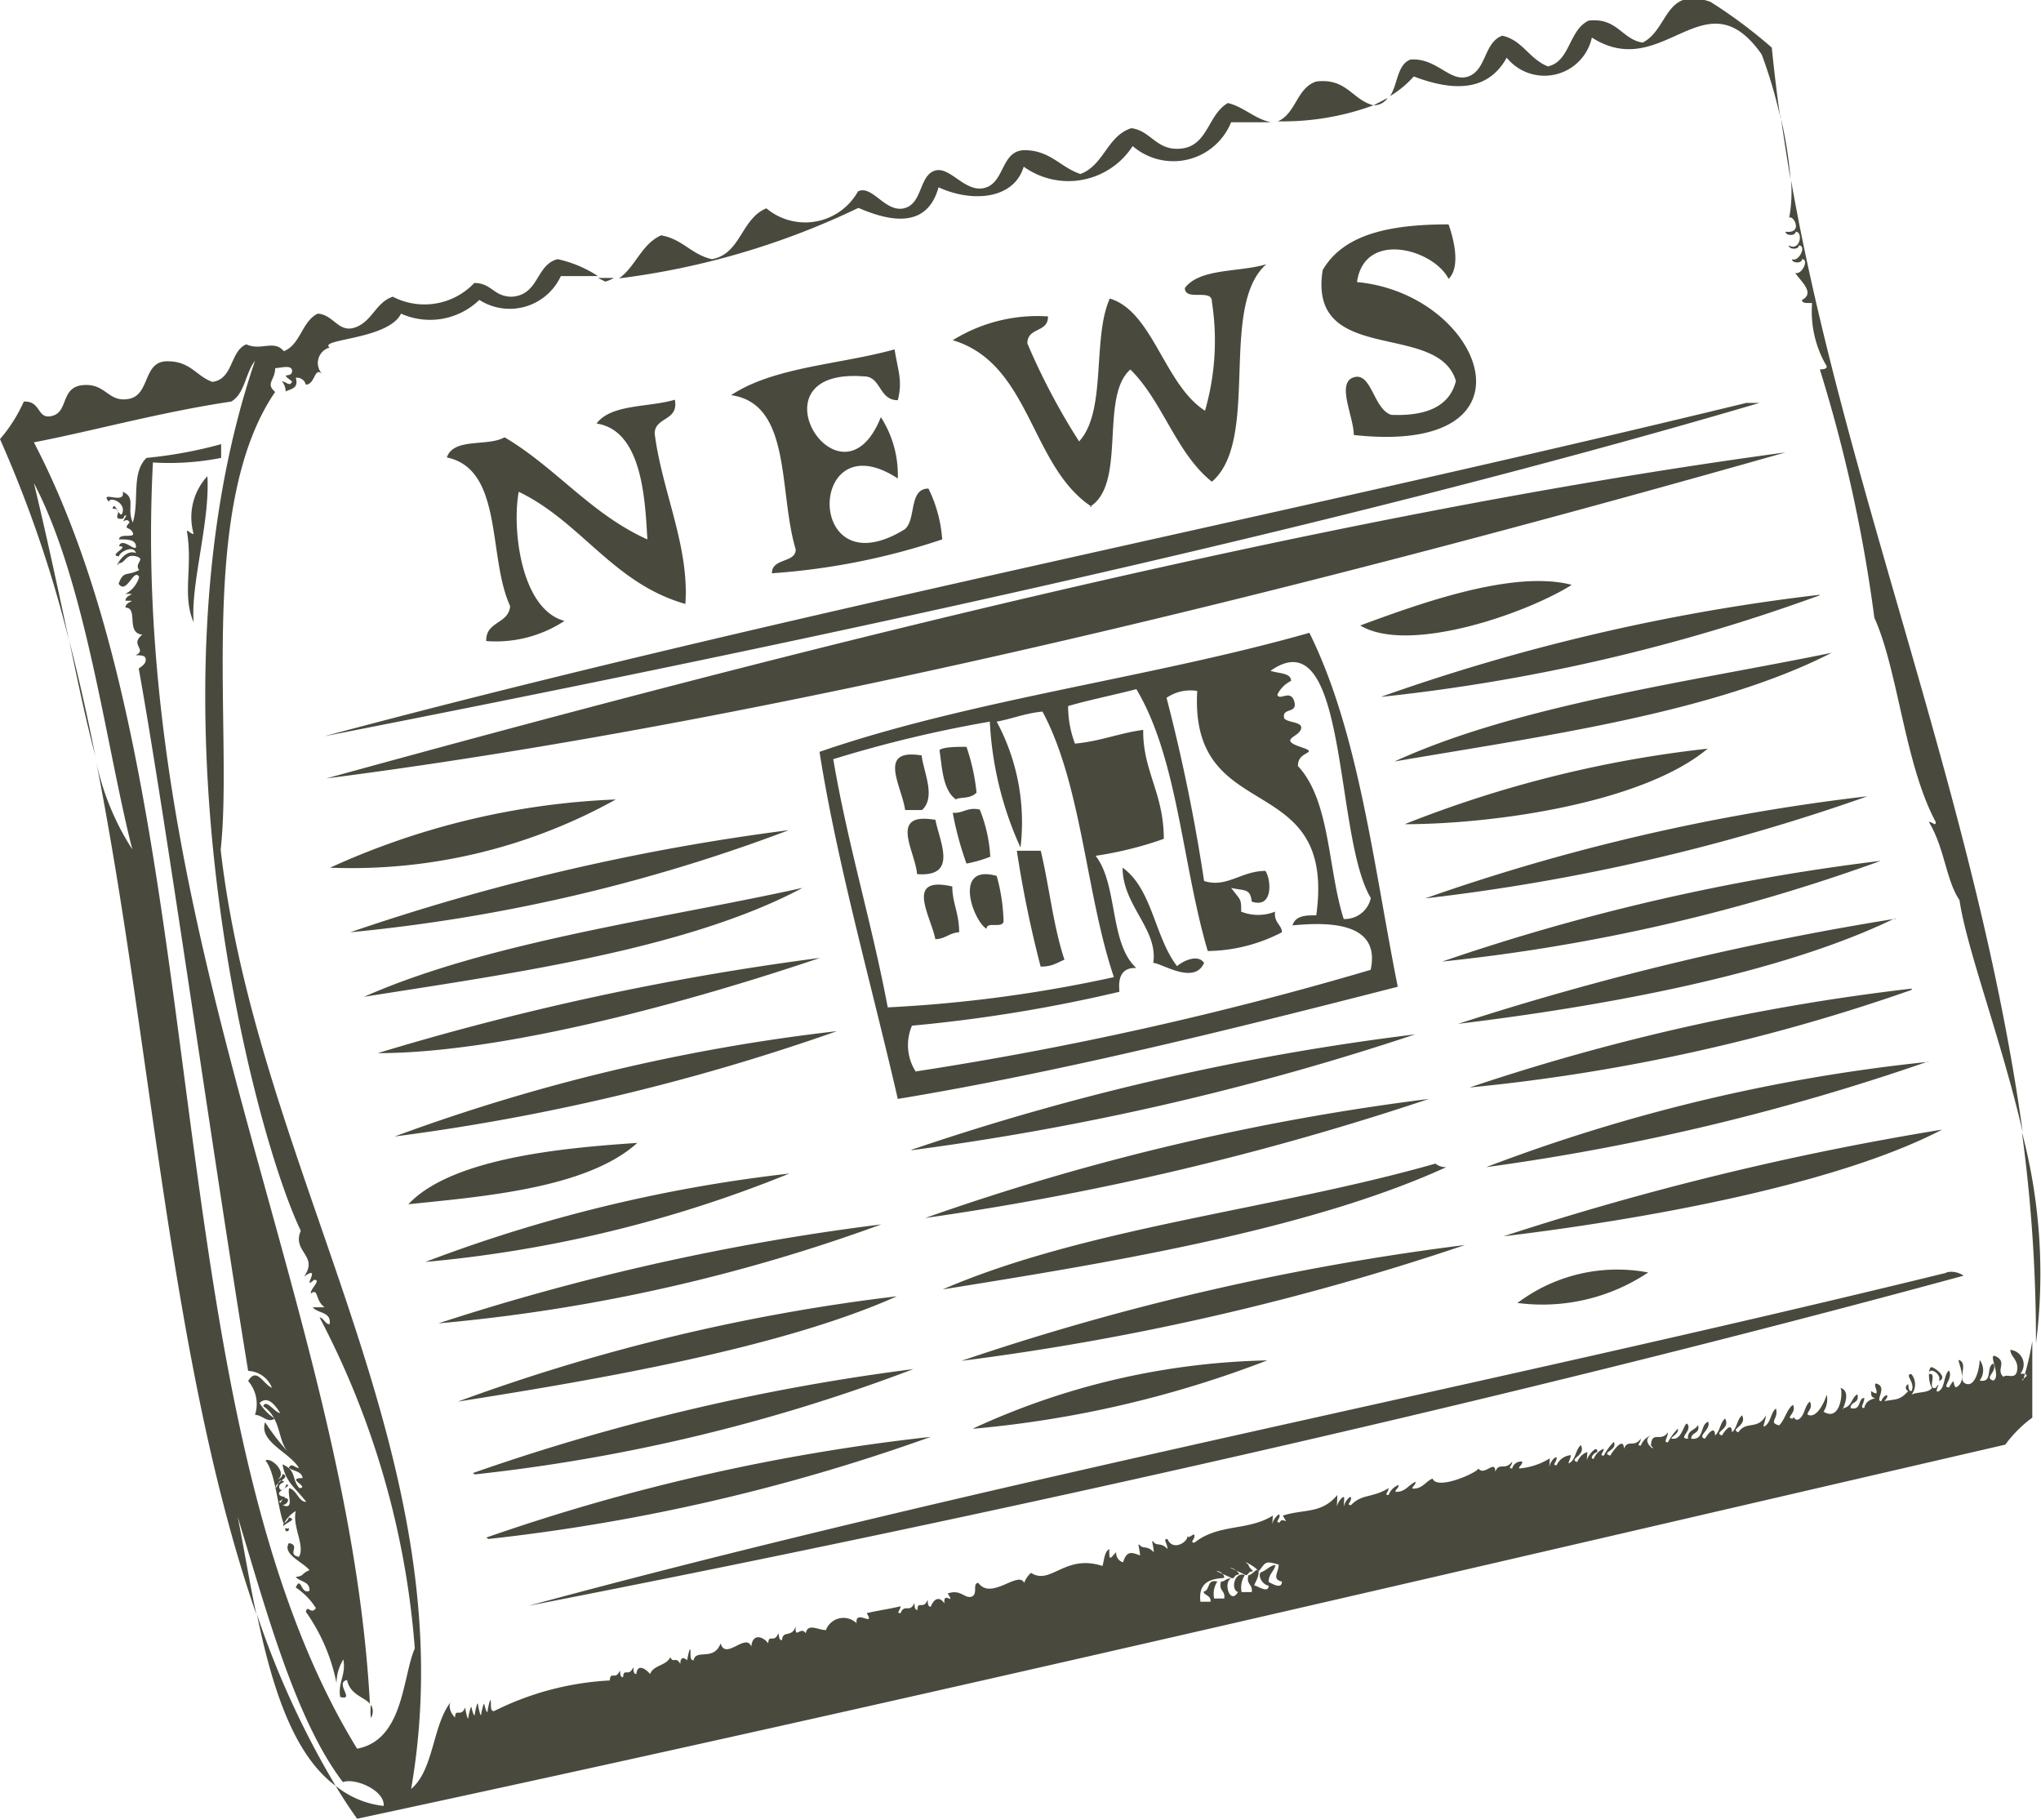 <svg xmlns="http://www.w3.org/2000/svg" viewBox="0 0 44.58 39.75"><defs><style>.cls-1{fill:#494a3d;fill-rule:evenodd;}</style></defs><title>новости</title><g id="Слой_2" data-name="Слой 2"><g id="Layer_1" data-name="Layer 1"><path class="cls-1" d="M31.8,8.32c-.14.57-.67.77-1.41.74-.39-.12-.43-.94-.82-.82s0,.86,0,1.26c4.2.46,2.84-3.08.07-3.34.16-1.14,1.67-.72,2-.07.27-.26.11-.88,0-1.19-1.3,0-2.3.22-2.75,1C28.56,8,31.41,7,31.8,8.32Zm-8,2.75c.82-.49.21-2.41.89-3,.71.7,1,1.83,1.78,2.45,1.07-.91.14-3.83,1.19-4.75-.58.18-1.45.08-1.78.52,0,.3.6,0,.59.3a5.51,5.51,0,0,1-.15,2.38c-.89-.57-1.14-2.17-2.08-2.45-.39.87-.06,2.46-.67,3.12A14.5,14.5,0,0,1,22.44,7.5c0-.36.46-.23.45-.59a3.51,3.51,0,0,0-2.08.52C22.52,7.94,22.5,10.19,23.85,11.07ZM17.38,12c0,.3-.52.18-.52.52a14.91,14.91,0,0,0,3.72-.74,3,3,0,0,0-.3-1.11c-.44,0-.26.68-.52.89-2.19,1.35-2.13-2.41-.15-1.11a2.34,2.34,0,0,0-.37-1.34c-.87,2.19-2.93-1.09-.37-.89.38,0,.32.52.74.52.11-.43,0-.65-.07-1.11-1.18.33-2.64.38-3.57,1C17.3,8.82,17,10.73,17.38,12Zm-6.24,1.26c-.05.37-.53.31-.52.74a2.73,2.73,0,0,0,1.71-.44c-.95-.25-1.15-2-1-2.82,1.37.66,2.06,2,3.64,2.45.09-1.26-.51-2.46-.67-3.72,0-.37.53-.27.44-.74-.57.17-1.39.09-1.71.52,1,.15,1.06,1.67,1.11,2.53-1.23-.55-2-1.57-3.12-2.23-.36.21-1.11,0-1.26.44C11,10.25,10.65,12.16,11.14,13.23Zm27-4.46c-10.28,2.5-21,4.59-31.06,7.28,10.2-2,21.71-4.44,31.35-7.28ZM7.13,17C17.32,15.69,29.07,12.7,39,9.88,28.86,11.25,17.12,14.25,7.13,17Zm27.19-4.23c-1.29-.33-3.36.43-4.61.89C30.76,14.29,33.31,13.41,34.32,12.78Zm5.42.22a43.87,43.87,0,0,0-9.58,2.23A40.32,40.32,0,0,0,39.75,13Zm.3,1.26c-3.06.63-6.88,1.14-9.58,2.38C33.6,16.09,37.42,15.58,40,14.26ZM20.88,17.46c.06-.06.31,0,.45-.15a4.47,4.47,0,0,0-.22-1c-.21,0-.49,0-.59.07C20.58,16.77,20.59,17.25,20.88,17.46ZM37.3,16.35A25.48,25.48,0,0,0,30.68,18C32.62,18,35.88,17.54,37.3,16.35Zm-17.16.15c-1-.17-.44.67-.37,1.19h.37C20.45,17.4,20.17,16.86,20.13,16.49Zm20.65.89a44.59,44.59,0,0,0-9.66,2.23A44.17,44.17,0,0,0,40.79,17.39ZM7.21,18.95a11.88,11.88,0,0,0,6.24-1.49A16.59,16.59,0,0,0,7.21,18.95ZM21.4,17.68c-.28-.06-.36.09-.59.07a7,7,0,0,0,.3,1.11,2.82,2.82,0,0,0,.52-.15A3.22,3.22,0,0,0,21.4,17.68Zm-1,.22c-1-.16-.4.71-.37,1.19C20.93,19.16,20.53,18.4,20.43,17.9ZM7.65,20.36a37,37,0,0,0,9.58-2.23A48.6,48.6,0,0,0,7.65,20.36Zm15.08-1.78h-.52a24.64,24.64,0,0,0,.52,2.53c.27,0,.36-.09.52-.15C23,20.2,22.92,19.36,22.73,18.57Zm18.35.22A46.86,46.86,0,0,0,31.5,21,40.29,40.29,0,0,0,41.08,18.8ZM25.71,21.1c-.49-.63-.54-1.69-1.19-2.15,0,.83.78,1.34.67,2.08.18,0,.89.49,1.11,0C26.16,20.82,25.82,21,25.71,21.1Zm-4.16-.82c0-.16.33,0,.37-.15a4,4,0,0,0-.15-1C20.82,18.86,21.24,20.08,21.54,20.28ZM7.95,21.77c2.93-.47,7-1,9.58-2.38C14.51,20.06,10.68,20.56,7.95,21.77Zm12.48-1.26c.21,0,.31-.14.52-.15,0-.42-.15-.64-.15-1C19.75,19.12,20.33,20,20.43,20.51Zm21-.45a63.61,63.61,0,0,0-9.58,2.3C34.81,22,38.78,21.32,41.38,20.06ZM8.25,23c2.78,0,6.88-1.14,9.66-2.08A59.81,59.81,0,0,0,8.25,23Zm33.51-1.41a47.28,47.28,0,0,0-9.66,2.16A41.24,41.24,0,0,0,41.75,21.62ZM8.62,24.82a47.39,47.39,0,0,0,9.66-2.3A41.47,41.47,0,0,0,8.62,24.82Zm11.29.3a59.31,59.31,0,0,0,11-2.53A54.75,54.75,0,0,0,19.91,25.11Zm22.21-1.93a38.09,38.09,0,0,0-9.66,2.3A49.93,49.93,0,0,0,42.12,23.18ZM20.21,26.6a62.44,62.44,0,0,0,11-2.6A52.63,52.63,0,0,0,20.21,26.6Zm22.21-1.93A63.74,63.74,0,0,0,32.84,27C35.83,26.64,40.08,25.89,42.42,24.67ZM8.92,26.3c1.64-.17,3.91-.35,5-1.34C12.47,25.06,9.89,25.26,8.92,26.3Zm22.44-.89c-3.49,1-7.62,1.39-10.77,2.75,3.42-.55,7.94-1.27,11-2.67A.36.36,0,0,1,31.35,25.41ZM9.29,27.56a27.72,27.72,0,0,0,7.95-1.93A32.64,32.64,0,0,0,9.29,27.56Zm.3,1.34a38,38,0,0,0,9.66-2.16A51.83,51.83,0,0,0,9.58,28.9ZM21,29.72a56.64,56.64,0,0,0,11-2.53A55.73,55.73,0,0,0,21,29.72Zm12.18-1.26A4.16,4.16,0,0,0,36,27.79,3.62,3.62,0,0,0,33.14,28.46Zm9.36-.67c-10.24,2.51-20.95,4.56-31,7.28,10.24-2,21.32-4.48,31.35-7.21A.48.48,0,0,0,42.5,27.79ZM10,30.61c3.12-.49,7.09-1.18,9.59-2.3A42.28,42.28,0,0,0,10,30.61Zm11.29.59a23.66,23.66,0,0,0,6.39-1.49A16.06,16.06,0,0,0,21.25,31.2Zm-10.92,1a38.55,38.55,0,0,0,9.58-2.3A47.16,47.16,0,0,0,10.33,32.17Zm.3,1.41a42.24,42.24,0,0,0,9.66-2.23A44.14,44.14,0,0,0,10.62,33.58ZM32.91,1.26A1.06,1.06,0,0,0,34.77.82c1.56,1,2.47-1.4,3.71.37a10.45,10.45,0,0,1,.4,1.35c-.07-.5-.13-1-.18-1.5a10.69,10.69,0,0,0-1.34-1c-1-.35-.91.6-1.48.89C35.42.86,35.33.38,34.7.45c-.44.21-.4.89-.89,1-.41-.16-.56-.58-1-.67-.4.15-.34.75-.74.89s-.68-.41-1.26-.37c-.3.11-.28.56-.45.8a2.25,2.25,0,0,0,.52-.43C31.75,2,32.5,2,32.91,1.26Zm-2.6.88L30,2.3h0A.37.37,0,0,0,30.31,2.14ZM20.5,4.09c.71.33,1.64.28,1.86-.45a1.67,1.67,0,0,0,2.38-.45,1.36,1.36,0,0,0,2.15-.52l.87,0c-.37-.08-.58-.33-.94-.42-.46.26-.43,1-1.11,1-.47,0-.59-.4-1-.45-.53.17-.59.8-1.11,1-.43-.14-.64-.5-1.19-.52s-.45.69-.89.82-.77-.49-1.11-.37-.26.73-.67.82-.69-.52-1-.37a1.32,1.32,0,0,1-2,.37c-.55.22-.56,1-1.19,1.11-.45-.1-.64-.44-1.11-.52-.43.19-.56.69-.92.94a16.92,16.92,0,0,0,5.23-1.54C19.44,4.84,20.25,5,20.5,4.09Zm18.57.67c.1-.09.33.35-.07.3,0,.09.22.1.22,0,.17,0,.1.44-.15.3,0,.09.22.1.22,0,.18,0,0,.37-.15.3,0,.09.22.1.22,0,.16,0,0,.35-.15.3.13.19.44.44.15.59,0,.09.14.06.22.07A2.35,2.35,0,0,0,39.9,8c0,.07-.09.06-.15.07a32.46,32.46,0,0,1,1.19,5.42c.52,1.15.66,3.19,1.34,4.46,0,.11-.06,0-.15,0,.35.58.37,1.26.67,1.71.16,1.08.9,3,1.38,5.06-1-7.22-3.87-14-5.06-20.79A3.21,3.21,0,0,1,39.08,4.76ZM27.91,2.65h-.15l.1,0ZM2.08,16.5c-.17-.86-.36-1.7-.57-2.52C1.7,14.89,1.88,15.75,2.08,16.5Zm36.81-14q.1.71.22,1.42A9.4,9.4,0,0,0,38.89,2.54ZM7.33,39a19.25,19.25,0,0,1-1.72-3.75C5.93,36.79,6.39,38.31,7.33,39ZM28.75,1.78c-.43.14-.44.7-.84.87A5.75,5.75,0,0,0,30,2.3C29.53,2.18,29.42,1.7,28.75,1.78Zm15.42,23a33.86,33.86,0,0,1,.3,4.56A12.07,12.07,0,0,0,44.17,24.75ZM13.41,6.07l-.35,0,.16.08A.83.83,0,0,0,13.41,6.07ZM44.13,30a.32.32,0,0,0-.22-.52c0,.15.18.21.15.44s-.23.07-.3.15c-.17-.15.08-.31-.15-.44s.12.42-.07.52c-.22-.06.1-.19,0-.37-.17.06,0,.43-.3.37a.37.37,0,0,0,0-.45c0,.16-.09.6-.3.52s.07-.43-.15-.52c-.06,0,.22.46-.07.6-.08-.07,0-.25-.15,0-.17,0,.1-.19,0-.37-.12.1-.08.37-.22.45s.09-.29-.07-.07c-.2.05.05-.35-.15-.3,0-.18.29,0,.22.15.2-.07-.06-.27-.15-.3s-.09.33,0,.45c-.08.12-.32.08-.45.15a.36.36,0,0,0,0-.45c-.17,0,.1.19,0,.37-.07,0-.06-.09-.07-.15a.08.08,0,0,0,0,.15c-.19.21-.26.17-.52.22.15-.17,0-.17-.07,0-.14,0,.12-.28-.07-.37s.13.34-.15.15c0,.09,0,.13.07.15s-.18,0-.22.22c-.11,0,0-.09,0-.22-.14,0-.06.29-.3.22,0-.15.2-.09.15-.3-.13.07-.12.27-.3.3-.12.18.23-.35-.07-.44.06.09,0,.75-.37.52a.49.49,0,0,0,.07-.37c-.08.24-.22.47-.37.45s.1-.13,0-.3c-.11.09-.11.28-.22.37s-.13-.09-.15,0c-.19,0,.1-.13,0-.3-.14.11-.17.32-.3.45-.25-.07,0-.14-.07-.37-.11.09-.11.28-.22.37s0-.09,0-.22c-.17.33-.43.11-.6.37-.2-.07.2-.14.08-.37-.11.09-.11.28-.22.37,0-.16-.08-.15-.22.07-.2-.07.2-.14.07-.37-.11.09-.11.28-.22.37,0-.16-.08-.15-.22.07-.19-.05.14-.2.07-.37-.18.06-.08.41-.37.37,0-.15.2-.1.15-.3-.06.12-.24.11-.22.3-.22,0,.07-.16,0-.3s-.11.29-.3.3.11-.08.08-.22a1.23,1.23,0,0,0-.22.3c-.11,0,0-.1,0-.22-.15.23-.35-.05-.37.29.18.18-.25-.09,0-.22a.37.37,0,0,0-.22.22c-.11,0,0-.06,0-.15-.16.21-.28,0-.37.22,0-.23-.17-.06-.3.15-.22-.07.17-.11.08-.3a1.18,1.18,0,0,0-.22.3c-.11,0,0-.07,0-.15a.38.38,0,0,0-.22.22c-.1,0,0-.13.08-.15,0-.18-.2.08-.22.15s0-.07,0-.15a.38.38,0,0,0-.22.22c-.2-.07.2-.14.08-.37-.11.09-.11.28-.22.37s0-.06,0-.15A.37.37,0,0,0,34,32c-.11,0,0-.07,0-.15s-.13.06-.15.15,0-.07,0-.15a1.49,1.49,0,0,1-.67.22c0-.06.07-.07.07-.15a.2.2,0,0,0-.22.15c-.11,0,0-.06,0-.15-.16.21-.28,0-.37.22,0-.28-.24.11-.37-.07,0,.08-.9.49-1,.22-.16.07-.22.23-.44.22,0-.06.07-.07.07-.15-.16.07-.22.23-.44.22,0-.06.07-.07.07-.15a.37.37,0,0,0-.22.22c-.11,0,0-.06,0-.15-.36.22-.58.12-.82.37-.11,0,0-.06,0-.15s-.13.07-.15.15,0-.06,0-.15-.13.07-.15.15,0-.09,0-.22c-.35.42-.73.3-1.19.45.15.26,0,0-.07.15-.11,0,0-.07,0-.15s-.13.07-.15.15,0-.07,0-.15c-.54.34-1.18.17-1.71.59-.11,0,0-.06,0-.15s-.13.09-.15,0c0,.15-.33.34-.44.07-.11,0,0,.09,0,.22-.13-.15-.23-.06-.3-.15s0,.09,0,.22c-.13-.15-.23-.07-.3-.15s0,.09,0,.22c-.18-.07-.29-.11-.37.15a.21.21,0,0,1-.15-.22c-.11.1-.16.24-.15-.07-.11.06-.11.24-.15.37-.82-.27-1.13.43-1.56.15a.54.54,0,0,0-.15.22c-.12-.28-.72.39-1,0-.14,0,0,.25-.15.3s-.23-.17-.52-.07c.18.29-.11-.08-.07.22-.12-.18-.24-.09-.3.07-.07,0-.06-.09-.07-.15-.09.23-.22,0-.22.22-.07,0-.06-.09-.07-.15-.1.23-.21,0-.3.22-.11,0,0-.06,0-.15-.3.07-.43.08-.74.15.2.32-.26-.1-.22.22a.41.41,0,0,0-.67.15c-.17,0-.4-.16-.44.07-.11-.17-.24.15-.22-.15-.09.26-.28.07-.3.3-.07,0-.06-.09-.08-.15-.09.23-.21,0-.22.22-.1-.14-.34-.24-.37.07-.12-.31-.56.31-.67-.07-.15.4-.54.11-.59.37-.09,0-.06-.13-.07-.22s-.06.14-.07.22c-.09-.08-.15-.06-.15.08-.1-.18-.15,0-.22-.15-.08.19-.37.17-.44.37-.09-.11-.28-.24-.3,0-.07,0-.06-.09-.07-.15-.09.23-.21,0-.22.22-.07,0-.06-.09-.07-.15-.09.23-.21,0-.22.22a6.37,6.37,0,0,0-2.53.67c-.09,0-.06-.13-.07-.22s-.06.14-.07.22-.06-.09-.07-.15-.06.14-.07.22-.06-.14-.07-.22-.06.14-.07.22-.06-.09-.07-.15-.06.13-.07.22-.06-.14-.07-.22c-.09.23-.22,0-.22.22-.1-.09-.17-.28-.07-.37-.43.51-.38,1.5-.89,1.93,1.26-7.26-3.34-13.38-4.16-20.51.28-2.56-.53-7.49,1.19-10-.22-.19,0-.25,0-.52.11,0,.38-.09.37.07s-.3,0,0,.22c-.05.13-.13,0-.22,0a.35.35,0,0,1,.08.22c.11-.06.29-.06.22-.3a.2.2,0,0,1,.22.15c.21,0,.18-.42.37-.22a.35.35,0,0,1,.15-.59c-.26-.19,1.28-.17,1.56-.74a1.55,1.55,0,0,0,1.71-.3,1.23,1.23,0,0,0,1.78-.52c.27,0,.54,0,.81,0a2.61,2.61,0,0,0-.88-.37c-.48.12-.4.78-1,.82-.4,0-.44-.3-.82-.3a1.5,1.5,0,0,1-1.78.3c-.37.12-.45.54-.82.67s-.47-.28-.82-.3c-.35.17-.37.67-.74.82-.22-.26-.5,0-.82-.15-.36.15-.28.76-.74.82-.35-.12-.48-.46-1-.45s-.36.73-.82.82-.5-.34-1-.3-.32.57-.67.67S.91,8.75.52,8.77A3.35,3.35,0,0,1,0,9.59,26.7,26.7,0,0,1,1.51,14C1.26,12.83,1,11.62.74,10.55c1.14,2.17,1.58,5.77,2.15,8a5.74,5.74,0,0,1-.82-2.07c1.24,6.2,1.62,13.26,3.53,18.78-.16-.75-.28-1.5-.41-2.14.61,2,1.26,4.44,2.3,5.8.26-.1.92.18.89.52A2,2,0,0,1,7.33,39q.22.37.47.72c12.13-2.6,24.06-5.41,36-8.17a2.74,2.74,0,0,1,.59-.59c0-.56,0-1.12,0-1.67a6.47,6.47,0,0,1-.2.85C44.07,30.16,44.46,30,44.13,30ZM7.8,38.19C3.28,30.84,4.81,17.46.74,9.66,2,9.42,3.5,9,5.05,8.77c.3-.17.31-.63.52-.89-2.48,7.27-.09,16.72,1,19-.2.46.4.54.07,1,.41-.29-.07.33.22.07.17,0-.09.2-.07.3.17-.13.09.15.3.3H6.83c.11.14.41.09.37.37-.1,0-.12-.13-.22-.15A18.56,18.56,0,0,1,9.06,36C8.79,36.62,8.82,38,7.8,38.19Zm19.91-3.64c0-.18.12-.23.15-.37-.11,0-.19.11-.3.15s0,.28.15.3c0,.18-.25,0-.3,0s.09-.16.08-.3-.13.07-.22.07c-.06.21.1.19.07.37h-.22a.49.49,0,0,1,.07-.37c-.22-.09-.32.31-.15.37-.17.29-.33-.21-.15-.3-.12,0-.13.07-.22.07-.06.21.1.19.07.37h-.22a.48.48,0,0,1,.07-.37c-.24-.06-.15.19-.3.22,0,.08.17.08.15.22h-.22c-.06-.48.31-.5.52-.52,0-.07-.06-.13-.15-.15s.23.11.3.15.07-.07.15-.07-.07-.13-.15-.15.23.11.3.15.07-.07.15-.07-.07-.07-.07-.15c-.2-.14.19.06.22.15.16-.2.13-.24.44-.15,0,.17-.16.32.07.37C28,34.73,27.76,34.57,27.71,34.55ZM6.31,33.14a.2.2,0,0,1-.12.13l0,.06C6.28,33.23,6.49,33.19,6.31,33.14Zm-.07.3c.06,0,.07,0,.07-.07a.07.07,0,0,1-.08,0A.11.11,0,0,0,6.24,33.43ZM3.34,10.1A5.8,5.8,0,0,0,4.83,10v-.3a9.54,9.54,0,0,1-1.63.3c-.34.33-.15.94-.3,1.41-.14-.32.08-.54-.22-.67.07.3-.53-.05-.3.22,0-.12.35,0,.3.22s-.18-.29-.22-.07c.26,0,0,.2.15.22s.06-.09.15-.07c-.15.26,0,0,.07.15-.15.17,0,.08.07.22s-.29,0-.3.15c.18,0,.36,0,.37.15s-.31-.22-.37,0c.26,0-.26.2,0,.22,0-.09.32-.26.37-.07-.27-.12-.5.41-.37.22.14,0,.14-.21.37-.15s-.05.15.07.3c-.27.14-.34,0-.45.3.18.25.33-.36.45-.15a.6.6,0,0,1-.3.37c.31,0,0,0,0,.15.31,0,0,0,0,.15.29,0,0,.56.37.59-.29.23.12.32-.15.45.09,0,.21,0,.22.07s0,.12-.15.22C3.64,18,4.65,25.23,5.42,29.94a.58.58,0,0,1,.52.37c-.2-.09-.33-.46-.52-.15a.77.77,0,0,1,.15.74c.16,0,.28.19.43.08l0,0a1.07,1.07,0,0,1-.33-.34c.19-.18.36.08.45.22-.11,0-.31-.32-.37-.15A.73.73,0,0,1,6,31l0,0H6c.13.26.13.55.31.73a5.1,5.1,0,0,1-.52-.67c-.14.43.53.65.74,1-.09,0-.17-.13-.22,0,.1.07.28.07.3.22-.39,0,.17.2-.07.22-.18-.2-.05-.38-.37-.52.07.39.26.49.52.82-.17,0-.2-.25-.37-.3-.06.12.13.49-.15.37.08,0,.18-.12.08-.15s-.12.18-.15.07c.25-.15.06-.06,0-.15s.32-.2.15-.22c0,.08-.12.18-.15.07s.18-.12.07-.15-.08.12-.15.15c0-.13.35-.23.15-.3,0,.08-.08.11-.15.15.32-.15-.12-.54-.22-.44.22.26.27,1.08.4,1.38A.67.67,0,0,1,6.46,33c-.08.34.21.76.07,1-.28-.05.05-.25-.22-.3-.15.24.3.41.45.59-.2.09-.1.12-.3.15.09.11.31.09.3.3-.19.1-.18-.34-.3-.07a1.5,1.5,0,0,1,.44.45c-.11.16-.18-.09-.22.08a4.05,4.05,0,0,1,.67,1.56,1,1,0,0,1,.15-.52c.06.36-.12.48-.07.82.34.09-.13-.31.15-.37.07.33.38.37.5.52C7.61,28.57,2.81,20.41,3.34,10.1ZM6.2,33.27v0l0,0Zm1.9,4.25a.27.27,0,0,0,0-.29C8.09,37.32,8.09,37.42,8.1,37.52ZM4.23,11.66c-.07,0-.09-.06-.15-.07.14.79-.11,1.41.15,2-.07-.83.36-2.2.3-3.19A1.32,1.32,0,0,0,4.23,11.66ZM17.9,16.42c.38,2.42,1.14,5.1,1.71,7.58,3.57-.59,7.41-1.55,10.92-2.45C30,18.89,29.68,16,28.6,13.82,25.16,14.8,21.2,15.28,17.9,16.42ZM19.39,22c-.35-1.86-.87-3.54-1.19-5.42a27.3,27.3,0,0,1,3.42-.82,7.52,7.52,0,0,0,.67,2.75,4.64,4.64,0,0,0-.52-2.75c.33-.06.61-.18,1-.22.86,1.6.95,4,1.56,5.8A29.94,29.94,0,0,1,19.39,22Zm10.55-.82A75.68,75.68,0,0,1,20,23.4a1.07,1.07,0,0,1-.08-1,32.9,32.9,0,0,0,4.53-.74c0-.08-.08-.54.37-.52-.59-.53-.4-1.83-.89-2.45a7.87,7.87,0,0,0,1.49-.37c0-1-.46-1.48-.45-2.38-.52.07-.94.25-1.49.3a2.29,2.29,0,0,1-.15-.82c.48-.14,1-.24,1.49-.37.91,1.52,1,3.83,1.56,5.72A3.6,3.6,0,0,0,28,20.36c0-.16-.18-.21-.15-.45a1,1,0,0,1-.74,0c0-.29,0-.23-.22-.52.28.07.42,0,.45.3.47.16.43-.47.3-.67-.53,0-.85.38-1.34.22a38.93,38.93,0,0,0-.82-4,.92.92,0,0,1,.67-.15c-.17,3,3.05,1.66,2.6,4.9-.22,0-.45,0-.52.22C28.88,20.15,30.17,20.08,29.94,21.17Zm0-1.56a.58.58,0,0,1-.59.45c-.35-1.09-.29-2.58-1-3.34,0-.19.11-.23.22-.3s-.28-.12-.37-.22.19-.15.22-.3-.28-.12-.37-.22c-.06-.25.3-.09.22-.37s-.33,0-.37-.15a.66.66,0,0,1,.3-.3c0-.18-.28-.16-.45-.22C29.46,13.45,29.13,18.26,29.94,19.61Z"/></g></g></svg>